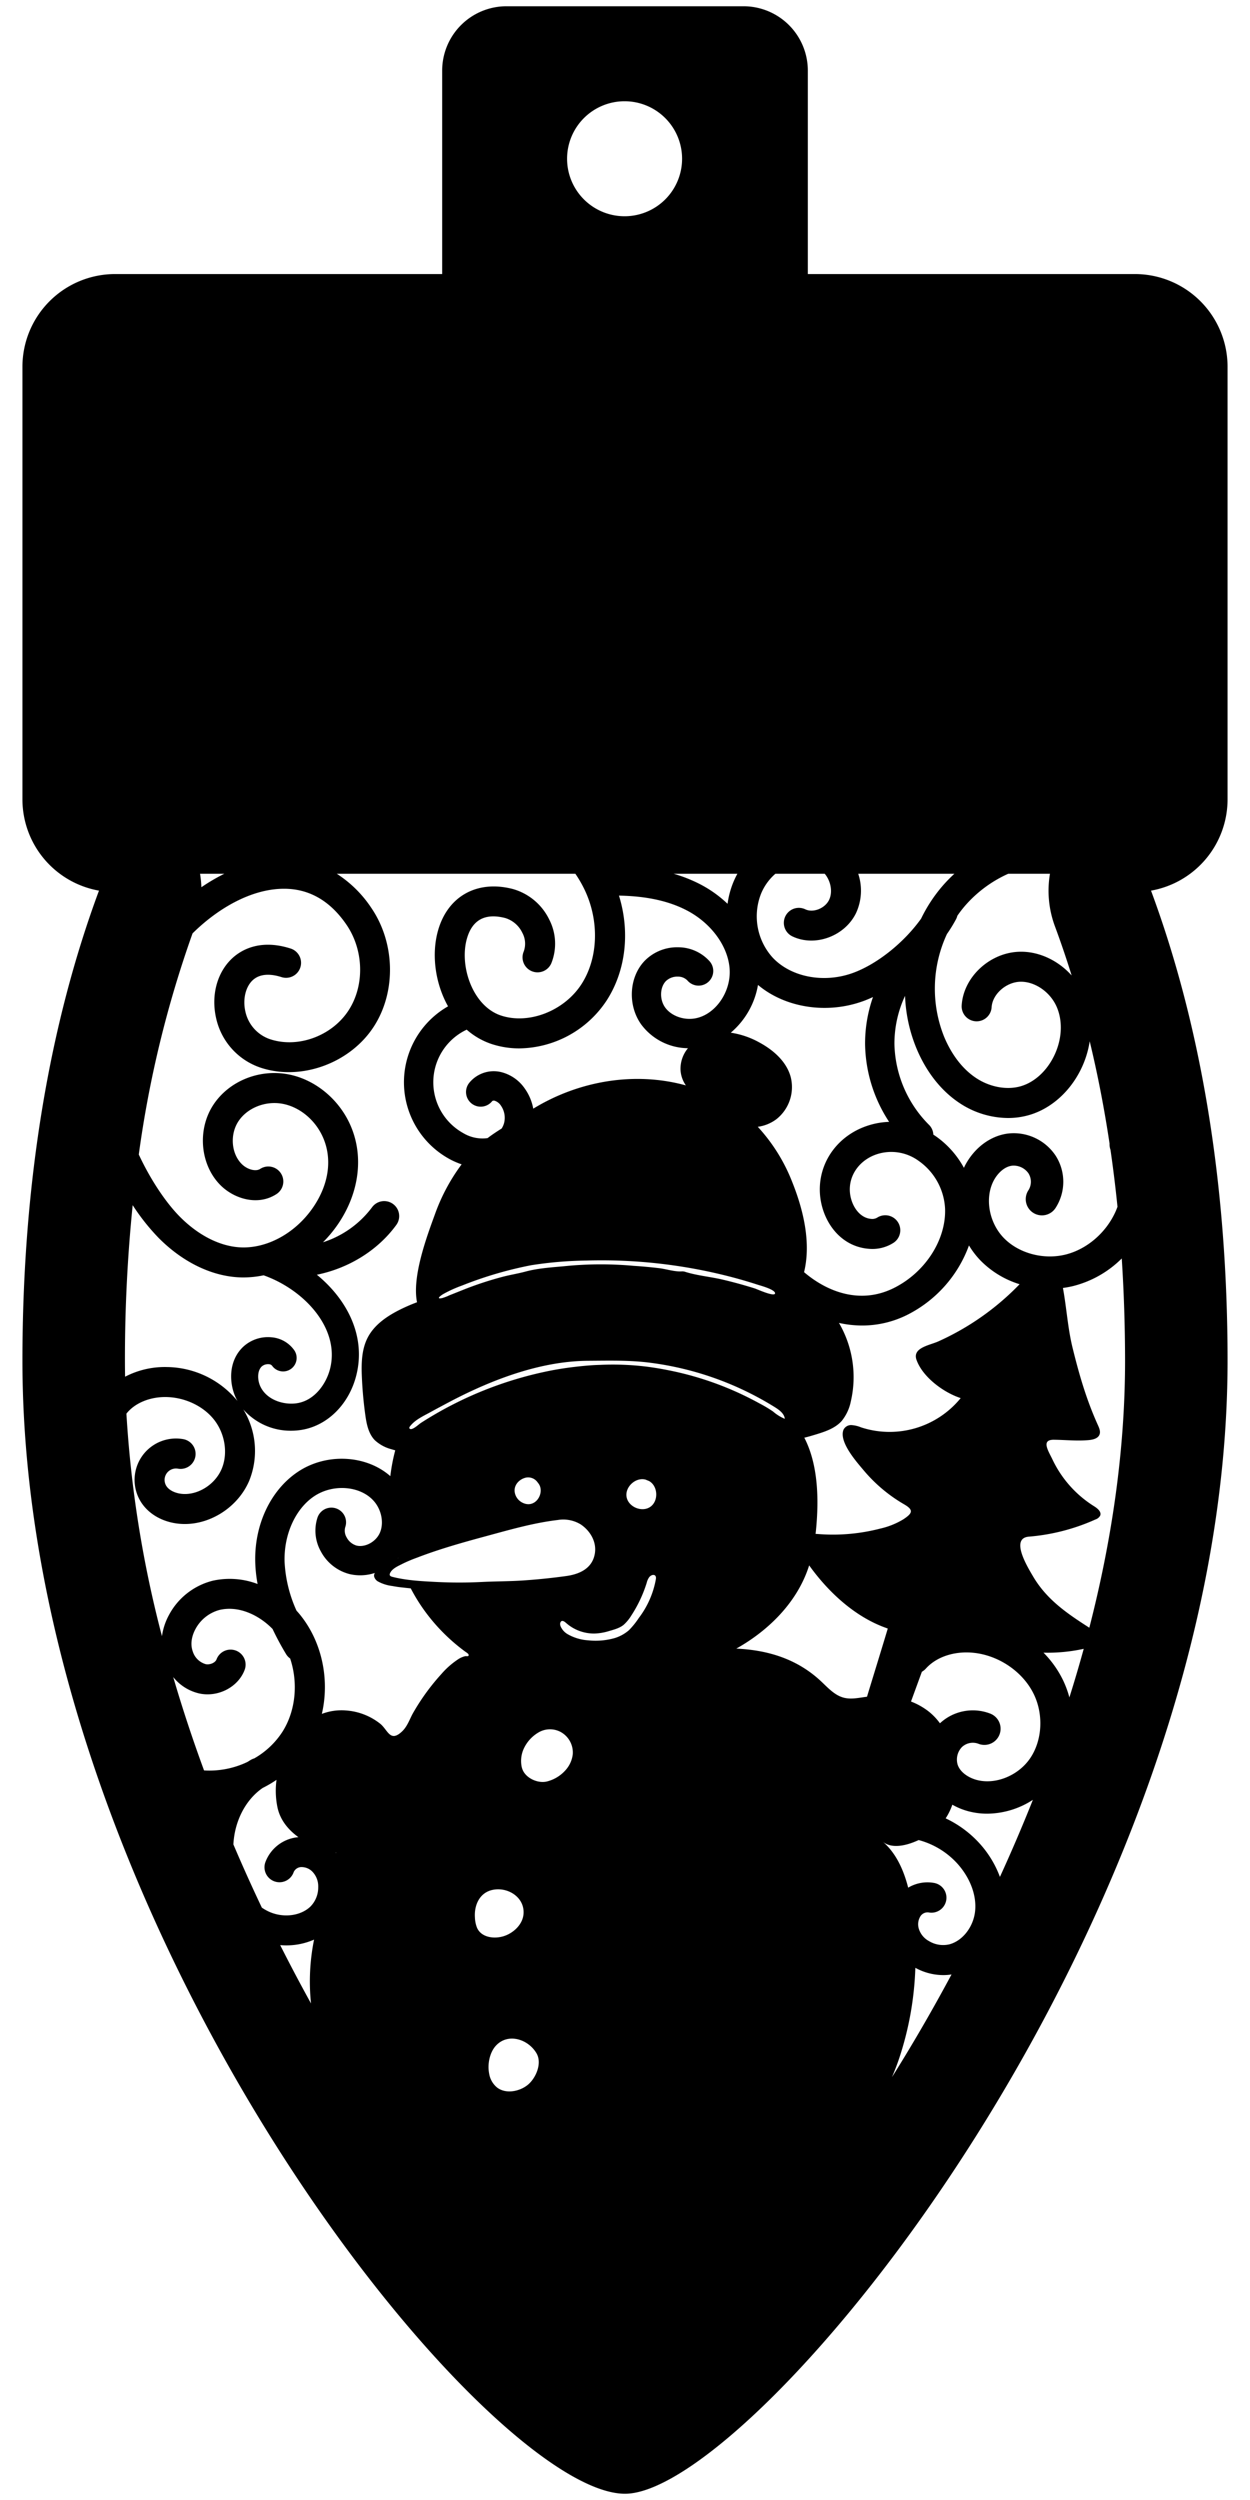 <svg id="Слой_1" data-name="Слой 1" xmlns="http://www.w3.org/2000/svg" viewBox="0 0 500 1000"><title>Flags light bulbs</title><path d="M491.025,319.746V146.703a37.081,37.081,0,0,0-37.081-37.081H323.131V28.25A25.75,25.75,0,0,0,297.381,2.5H202.619a25.75,25.75,0,0,0-25.75,25.75v81.372H46.056A37.081,37.081,0,0,0,8.975,146.703V319.746a37.083,37.083,0,0,0,30.617,36.508C20.102,408.794,8.975,472.004,8.975,544.291c0,225.27,185.404,453.209,241.025,453.209,51.501,0,241.025-227.939,241.025-453.209,0-72.287-11.126-135.497-30.617-188.037A37.083,37.083,0,0,0,491.025,319.746ZM373.795,753.205a14.983,14.983,0,0,0-10.524,1.867c-1.844-7.233-4.937-13.979-10.292-18.516,3.492,3.068,9.409,1.835,14.484-.536a32.012,32.012,0,0,1,15.765,9.736c4.922,5.641,7.412,12.397,6.831,18.539-.596,6.311-4.892,11.953-10.214,13.416a10.929,10.929,0,0,1-8.264-1.281,8.409,8.409,0,0,1-4.112-5.133,6.084,6.084,0,0,1,.791-4.93,3.438,3.438,0,0,1,3.102-1.411,6,6,0,1,0,2.434-11.751Zm22.405-67.723a19.304,19.304,0,0,0-20.222,3.835,24.113,24.113,0,0,0-4.572-4.772,27.623,27.623,0,0,0-7.005-3.931q1.503-4.114,3.005-8.228.671-1.838,1.343-3.676a6.468,6.468,0,0,0,1.604-1.287c4.962-5.5,13.835-7.742,22.606-5.717,8.979,2.075,16.885,8.248,20.631,16.109,3.897,8.177,3.281,18.423-1.533,25.497-4.803,7.059-14.109,10.752-21.641,8.588-2.845-.817-6.27-2.821-7.347-5.998a7.221,7.221,0,0,1,1.673-7.044,6.349,6.349,0,0,1,6.566-1.371,6.482,6.482,0,0,0,4.893-12.006Zm-3.931,52.384A43.034,43.034,0,0,0,378.264,727.345a24.522,24.522,0,0,0,2.669-5.468,26.918,26.918,0,0,0,5.904,2.485,29.093,29.093,0,0,0,8.034,1.11,33.983,33.983,0,0,0,18.283-5.542c-4.267,10.741-8.7,21.036-13.183,30.831A41.306,41.306,0,0,0,392.269,737.866Zm-3.737-208.421a105.236,105.236,0,0,1-13.168,7.101c-3.546,1.597-10.508,2.522-8.753,7.419,2.489,6.948,10.917,13.098,17.665,15.274a36.663,36.663,0,0,1-39.872,11.697,12.116,12.116,0,0,0-3.787-.902,3.392,3.392,0,0,0-3.202,1.825c-2.015,4.936,5.475,13.182,8.271,16.53a61.069,61.069,0,0,0,16.065,13.4c3.834,2.25,3.216,3.557-.49,5.986A30.934,30.934,0,0,1,352.129,611.428a75.451,75.451,0,0,1-24.606,2.207c-.421-.032-.854-.06-1.291-.082.28-2.434.473-4.881.599-7.323.542-10.554-.37-22.018-5.106-31.153,1.442-.337,2.873-.761,4.27-1.184,3.888-1.178,7.982-2.483,10.688-5.514a18.068,18.068,0,0,0,3.649-7.827,43.033,43.033,0,0,0-4.75-31.388,42.592,42.592,0,0,0,9.255,1.042,40.234,40.234,0,0,0,17.837-4.151,50.338,50.338,0,0,0,24.917-27.882,33.203,33.203,0,0,0,4.631,6.049,37.289,37.289,0,0,0,15.615,9.467A105.036,105.036,0,0,1,388.531,529.445ZM186.377,412.012c.1-.049.192-.105.287-.159a28.938,28.938,0,0,0,10.051,5.78,35.292,35.292,0,0,0,11.009,1.723,42.45,42.45,0,0,0,34.998-19.256c7.658-11.926,9.334-27.415,4.866-41.858,11.039.197,19.974,2.16,27.211,5.957,9.623,5.049,16.311,14.132,17.037,23.14.765,9.475-5.861,18.857-14.181,20.079-4.484.658-9.255-1.167-11.601-4.439-2.259-3.153-2.134-7.966.273-10.511a6.553,6.553,0,0,1,4.786-1.819,5.211,5.211,0,0,1,3.854,1.549,5.871,5.871,0,1,0,8.825-7.744,16.931,16.931,0,0,0-12.46-5.544,18.183,18.183,0,0,0-13.535,5.489c-6.222,6.578-6.788,17.743-1.288,25.417a23.562,23.562,0,0,0,18.676,9.468,12.859,12.859,0,0,0-2.965,8.907,11.995,11.995,0,0,0,1.196,4.395,13.193,13.193,0,0,0,.938,1.578c-20.463-5.649-42.8-1.854-61.052,9.305a20.078,20.078,0,0,0-3.41-8.078,16.206,16.206,0,0,0-9.476-6.561A12.609,12.609,0,0,0,187.736,433.092,5.868,5.868,0,1,0,196.92,440.397a1.37,1.37,0,0,1,.933-.11,4.732,4.732,0,0,1,2.502,1.948,8.503,8.503,0,0,1,1.27,7.012,8.112,8.112,0,0,1-.961,2.16c-1.847,1.154-3.666,2.35-5.406,3.661-.075.056-.145.117-.22.174a14.931,14.931,0,0,1-9.78-2.022,23.25,23.25,0,0,1,1.119-41.208ZM329.892,349.5c2.462,2.938,3.261,7.348,1.728,10.488-1.655,3.39-6.361,5.242-9.504,3.735a6,6,0,0,0-5.187,10.821c9.038,4.333,20.943-.009,25.474-9.291A21.354,21.354,0,0,0,343.289,349.5h38.476a58.711,58.711,0,0,0-4.858,5.002,60.092,60.092,0,0,0-8.468,12.961c-6.696,9.382-17.269,17.991-27.027,21.624-11.674,4.347-24.993,1.841-32.387-6.092a24.628,24.628,0,0,1-4.538-25.673,21.292,21.292,0,0,1,5.673-7.821Zm60.405,59.021a6.013,6.013,0,0,0,6.352-5.626c.316-5.217,5.801-10.08,11.508-10.202,5.82-.12,11.935,4.103,14.524,10.055,2.556,5.874,2.111,13.31-1.19,19.891-2.909,5.802-7.574,10.08-12.799,11.739-5.639,1.789-12.655.561-18.31-3.207-6.717-4.477-10.62-11.398-12.711-16.417a51.762,51.762,0,0,1,1.108-41.145,59.048,59.048,0,0,0,3.635-5.917,5.999,5.999,0,0,0,.519-1.375,47.342,47.342,0,0,1,3.072-3.991A49.94,49.94,0,0,1,403.304,349.5h16.68a40.98,40.98,0,0,0,1.984,21.014q3.575,9.636,6.692,19.679c-5.369-5.987-13.037-9.679-20.761-9.497-11.901.256-22.539,10.089-23.229,21.474A6.001,6.001,0,0,0,390.297,408.521ZM355.65,448.749a30.444,30.444,0,0,0-8.678,1.551c-11.198,3.712-18.671,13.381-19.04,24.634-.369,11.287,6.851,23.569,19.572,24.585a15.649,15.649,0,0,0,9.887-2.387,6,6,0,1,0-6.549-10.056,3.849,3.849,0,0,1-2.383.481c-5.331-.426-8.716-6.668-8.535-12.23.202-6.172,4.45-11.524,10.822-13.636a18.558,18.558,0,0,1,16.736,2.674,24.84,24.84,0,0,1,10.546,19.101c.451,12.54-8.04,25.625-20.648,31.821-13.264,6.519-26.418,1.533-35.753-6.42,2.873-11.769-.282-24.884-4.663-35.87a70.081,70.081,0,0,0-13.856-22.28,15.846,15.846,0,0,0,7.495-3.07,16.381,16.381,0,0,0,5.636-17.007c-1.74-6.159-7.012-10.719-12.654-13.742a33.624,33.624,0,0,0-11.281-3.818,32.118,32.118,0,0,0,10.89-19.106c7.095,5.971,16.707,9.184,26.609,9.184a45.351,45.351,0,0,0,15.794-2.824c1.196-.445,2.398-.966,3.6-1.52a56.271,56.271,0,0,0-3.164,18.875A58.015,58.015,0,0,0,355.65,448.749Zm-62.215-96.105a34.918,34.918,0,0,0-2.408,8.883,47.655,47.655,0,0,0-10.773-7.724A57.658,57.658,0,0,0,269.433,349.5h25.528A34.528,34.528,0,0,0,293.435,352.644Zm-81.017,153.456a153.784,153.784,0,0,1,22.15-1.878,205.573,205.573,0,0,1,58.332,6.671q5.143,1.359,10.206,3.002c.979.318,7.063,1.925,6.923,3.483a.268.268,0,0,1-.029.101c-.636,1.194-7.229-1.834-8.086-2.104q-6.343-1.993-12.819-3.52c-5.024-1.184-10.405-1.616-15.308-3.212a5.686,5.686,0,0,0-.876-.102c-2.858.27-6.41-.935-9.28-1.274q-5.098-.604-10.223-.936a145.09,145.09,0,0,0-27.952.178c-5.006.454-10.312.802-15.184,2.106-3.348.895-6.513,1.359-9.691,2.236a137.219,137.219,0,0,0-13.799,4.48c-2.333.917-4.654,1.863-6.988,2.777a19.775,19.775,0,0,1-2.927,1.127c-2.632.552-.666-.973.465-1.631a50.503,50.503,0,0,1,7.504-3.396A153.346,153.346,0,0,1,212.418,506.1Zm189.106-10.907c-5.947-6.126-7.691-15.983-4.056-22.926,1.373-2.623,4.026-5.574,7.355-5.99a7.225,7.225,0,0,1,6.562,3.057,6.355,6.355,0,0,1,.021,6.709,6.482,6.482,0,1,0,10.774,7.21,19.311,19.311,0,0,0,.099-20.946,20.13,20.13,0,0,0-19.064-8.894c-7.042.88-13.484,5.68-17.233,12.841-.151.289-.272.59-.413.884a36.893,36.893,0,0,0-11.238-12.626c-.33-.229-.665-.439-.998-.655a5.828,5.828,0,0,0-1.675-3.865,47.159,47.159,0,0,1-13.885-32.399,45.241,45.241,0,0,1,4.247-19.254,61.046,61.046,0,0,0,4.573,21.032c3.914,9.392,9.838,16.926,17.134,21.787a35.377,35.377,0,0,0,19.474,6.041,30.136,30.136,0,0,0,9.121-1.382c8.292-2.632,15.544-9.119,19.895-17.797a38.669,38.669,0,0,0,3.666-11.502q4.777,19.798,7.942,40.929a6.458,6.458,0,0,0,.37,2.467q1.626,11.22,2.8,22.795c-.264.724-.547,1.445-.874,2.158-3.841,8.378-11.479,14.878-19.934,16.965C417.395,504.001,407.483,501.333,401.524,495.192ZM249.833,40.5a23,23,0,1,1-23,23A23,23,0,0,1,249.833,40.5Zm-19.69,309a48.103,48.103,0,0,1,3.856,6.732c5.787,12.396,5.248,27.07-1.375,37.383-6.891,10.73-21.023,16.27-32.17,12.616-11.469-3.761-16.843-19.995-13.645-30.928,2.171-7.422,7.312-10.143,15.279-8.092a11.171,11.171,0,0,1,6.833,5.891,9.111,9.111,0,0,1,.565,7.509,6,6,0,1,0,11.061,4.654,21.056,21.056,0,0,0-.874-17.493,23.145,23.145,0,0,0-14.589-12.182c-14.128-3.641-25.822,2.774-29.791,16.343-2.799,9.571-1.3,21.257,3.922,30.603a34.982,34.982,0,0,0,.33,60.939,30.251,30.251,0,0,0,5.105,2.259,76.479,76.479,0,0,0-10.73,20.129c-3.271,8.957-9.158,24.855-7.111,35.04a69.199,69.199,0,0,0-7.406,3.254c-4.921,2.524-9.695,5.877-12.267,10.773-2.529,4.814-2.624,10.507-2.386,15.939q.329,7.545,1.361,15.037c.503,3.655,1.249,7.533,3.818,10.179a15.567,15.567,0,0,0,6.682,3.616c.492.155.988.293,1.485.431a73.967,73.967,0,0,0-1.963,10.328c-9.637-8.482-25.625-9.454-37.187-1.591-10.888,7.403-17.339,21.33-16.837,36.345a56.199,56.199,0,0,0,.93,8.386A31.429,31.429,0,0,0,85.131,632.279a27.398,27.398,0,0,0-17.536,13.703,25.04,25.04,0,0,0-2.81,8.494A456.587,456.587,0,0,1,50.568,565.459c3.307-4.223,9.409-6.786,16.057-6.642,7.509.175,14.821,3.689,19.083,9.173,4.368,5.621,5.545,13.511,2.93,19.634-2.622,6.139-9.336,10.418-15.612,9.947-2.914-.217-5.479-1.492-6.537-3.25a4.566,4.566,0,0,1,4.726-6.847A6,6,0,0,0,73.351,575.666a16.566,16.566,0,0,0-17.145,24.843c3.093,5.142,9.048,8.517,15.928,9.029.602.045,1.203.067,1.805.067,10.743-.001,21.361-7.031,25.733-17.268a31.825,31.825,0,0,0-2.366-28.592A25.17,25.17,0,0,0,116.428,572.29a26.06,26.06,0,0,0,4.433-.379c10.332-1.784,18.847-10.384,21.695-21.91,3.859-15.618-3.713-30.189-15.81-40.107,12.55-2.545,24.265-9.599,31.781-19.924a6,6,0,1,0-9.702-7.062,39.586,39.586,0,0,1-19.636,14.006,51.136,51.136,0,0,0,5.972-7.195c8.857-12.946,10.541-28.169,4.501-40.72-4.858-10.096-14.341-17.504-24.748-19.334-11.54-2.028-23.426,2.904-29.579,12.272-6.589,10.03-5.25,24.231,3.047,32.331,5.456,5.324,14.846,8.183,22.238,3.347a6,6,0,0,0-6.571-10.041c-1.732,1.133-5.07.267-7.285-1.894-4.256-4.155-4.884-11.85-1.399-17.155,3.506-5.337,10.69-8.235,17.472-7.041,6.666,1.171,12.801,6.044,16.012,12.717,4.217,8.765,2.908,19.241-3.592,28.741-7.212,10.541-18.911,16.803-29.806,15.957-7.95-.619-16.285-4.942-23.468-12.174-5.797-5.836-11.921-15.142-16.466-24.915a440.69,440.69,0,0,1,21.502-88.455C86.849,363.624,100.33,355.5,113.627,355.5c.042,0,.084,0,.125 0,10.015.038,18.384,4.896,24.875,14.44,6.914,10.165,7.259,24.21.839,34.157-6.507,10.082-19.781,15.14-30.879,11.763a15.028,15.028,0,0,1-10.44-11.27c-1.104-4.863.091-9.903,2.971-12.541,3.269-2.994,8.042-2.309,11.471-1.207a6,6,0,0,0,3.672-11.425c-12.313-3.957-19.851.671-23.248,3.781-6.141,5.624-8.658,14.837-6.569,24.045a26.998,26.998,0,0,0,18.65,20.096c16.036,4.877,35.147-2.315,44.454-16.735,8.959-13.881,8.548-33.378-.999-47.414A47.331,47.331,0,0,0,134.705,349.5Zm-7.078,258.502a13.42,13.42,0,0,1,9.144,1.712c3.718,2.445,6.468,6.83,5.756,11.537-.933,6.172-6.224,8.436-11.49,9.166q-8.542,1.183-17.151,1.766c-2.563.174-5.127.258-7.691.325-2.925.077-5.851.132-8.777.277a182.767,182.767,0,0,1-18.582-.012c-5.786-.302-11.635-.595-17.296-2.024-.954-.241-1.398-.656-.873-1.659.939-1.794,3.241-2.705,4.917-3.578a55.657,55.657,0,0,1,5.738-2.428c3.025-1.169,6.085-2.239,9.166-3.24,6.163-2.003,12.407-3.729,18.656-5.42C203.999,611.875,213.362,609.159,223.065,608.002Zm-12.663-16.962a4.596,4.596,0,0,1,4.575,1.815l.447.588c2.654,3.611-1.203,10.336-6.51,7.595a5.701,5.701,0,0,1-2.562-2.642C204.689,594.794,207.33,591.715,210.402,591.04ZM159.278,623.215c-.054.023-.108.047-.162.069.046-.05.092-.1.138-.151C159.262,623.16,159.269,623.188,159.278,623.215ZM134.33,741.145c-.038-.043-.081-.084-.119-.127.179.034.361.077.538.108A1.009,1.009,0,0,0,134.33,741.145Zm-29.597,21.902c-3.819-8.042-7.635-16.479-11.375-25.271.448-9.116,4.711-17.759,11.7-22.588a47.652,47.652,0,0,0,5.549-3.25,32.881,32.881,0,0,0,.381,11.012c1.06,5.003,4.266,8.956,8.393,11.926-.156.013-.312.021-.468.039a15.429,15.429,0,0,0-12.805,10.083,6,6,0,1,0,11.379,3.811,3.44,3.44,0,0,1,2.781-1.97,6.071,6.071,0,0,1,4.657,1.798,8.412,8.412,0,0,1,2.366,6.137,10.929,10.929,0,0,1-3.053,7.785c-3.944,3.863-10.981,4.735-16.734,2.073A19.327,19.327,0,0,1,104.734,763.047Zm8.229-70.312a32.761,32.761,0,0,1-11.271,10.629,5.991,5.991,0,0,0-1.371.587c-.432.255-.855.523-1.274.796a35.317,35.317,0,0,1-17.427,3.425c-4.406-11.992-8.565-24.471-12.332-37.352a18.575,18.575,0,0,0,10.62,6.609c7.418,1.5,15.277-2.594,17.888-9.316A6,6,0,1,0,86.611,663.768c-.514,1.321-2.616,2.242-4.328,1.898a7.646,7.646,0,0,1-5.127-4.935c-1.375-3.701.041-7.269,1.007-9.066a15.456,15.456,0,0,1,9.682-7.698c7.913-1.838,15.989,2.29,21.183,7.627a111.549,111.549,0,0,0,5.403,10.053,5.844,5.844,0,0,0,1.629,1.752C119.285,673.028,118.353,684.251,112.963,692.734ZM49.975,544.291a610.8,610.8,0,0,1,3.097-62.225,85.359,85.359,0,0,0,10.398,13.118c9.209,9.271,20.236,14.839,31.051,15.681q1.422.111,2.852.11a39.415,39.415,0,0,0,8.07-.853c16.166,5.731,30.596,21.156,26.611,37.285-1.489,6.028-6.097,12.646-13.034,13.844-5.23.903-12.206-1.104-14.842-6.601-1.229-2.563-1.363-6.287.542-8.082a3.841,3.841,0,0,1,2.829-.884,1.679,1.679,0,0,1,1.271.589,5.409,5.409,0,1,0,8.806-6.283,12.342,12.342,0,0,0-9.021-5.072,14.594,14.594,0,0,0-11.303,3.778c-6.044,5.695-5.728,14.688-2.877,20.632.175.365.372.717.567,1.069a37.073,37.073,0,0,0-28.088-13.577,34.393,34.393,0,0,0-16.868,3.868C50,548.559,49.975,546.427,49.975,544.291ZM89.746,349.5a75.016,75.016,0,0,0-9.193,5.395A41.278,41.278,0,0,0,80.017,349.5Zm22.33,428.545c.805.068,1.611.111,2.414.111a27.523,27.523,0,0,0,11.14-2.315,84.276,84.276,0,0,0-1.224,25.538C120.417,794.161,116.274,786.362,112.077,778.045Zm73.926-115.554a9.035,9.035,0,0,0-2.977,1.373,32.641,32.641,0,0,0-6.458,5.73,87.85,87.85,0,0,0-10.632,14.39c-.481.809-.957,1.626-1.367,2.474-1.036,2.142-1.968,4.418-3.688,6.063-4.778,4.567-5.671-.347-8.65-2.909a24.776,24.776,0,0,0-13.79-5.421,22.057,22.057,0,0,0-9.699,1.37c3.172-13.668.129-28.811-8.807-39.768-.431-.529-.882-1.032-1.334-1.534a53.539,53.539,0,0,1-4.76-19.434c-.363-10.861,4.231-21.162,11.705-26.244,7.86-5.345,19.292-4.217,24.463,2.412,2.788,3.575,3.557,8.625,1.87,12.281-1.626,3.521-5.874,5.789-9.275,4.954a6.558,6.558,0,0,1-3.945-3.263,5.211,5.211,0,0,1-.557-4.117,5.87,5.87,0,0,0-11.092-3.848,16.93,16.93,0,0,0,1.334,13.573,18.122,18.122,0,0,0,11.458,9.057,18.668,18.668,0,0,0,10.154-.457,1.962,1.962,0,0,0-.305,1.415,3.252,3.252,0,0,0,1.527,1.993,15.927,15.927,0,0,0,5.67,1.81c.917.165,1.845.323,2.799.45q2.313.274,4.657.51a71.909,71.909,0,0,0,4.624,7.678,74.121,74.121,0,0,0,9.169,10.845q2.497,2.438,5.215,4.635,1.356,1.096,2.762,2.127c.352.258,1.324.813,1.379,1.282C187.554,662.774,186.71,662.361,186.002,662.491Zm4.78,108.553a12.56,12.56,0,0,1-.815-4.075c-.297-4.314,1.384-8.95,5.699-10.615q.216-.084.43-.151c6.219-1.968,13.81,2.3,13.322,9.306-.297,4.275-4.035,7.731-7.94,8.961C197.752,775.644,192.499,775.081,190.782,771.045ZM211.069,833.97c-3.253,2.63-8.729,3.749-12.254,1.027a9.001,9.001,0,0,1-3.133-5.441c-.811-3.964.252-8.637,2.652-11.255,4.859-5.3,12.98-2.621,16.272,3.021C216.947,825.335,214.345,831.321,211.069,833.97ZM229.11,701.676a11.443,11.443,0,0,1-2.579,6.024,14.719,14.719,0,0,1-7.678,4.871c-3.569.921-8.378-1.179-9.812-4.667a7.626,7.626,0,0,1-.36-1.123,11.855,11.855,0,0,1,.687-7,14.632,14.632,0,0,1,6.168-6.88,9.04,9.04,0,0,1,8.646-.156A9.369,9.369,0,0,1,229.11,701.676Zm33.238-70.008a36.05,36.05,0,0,1-6.829,15.533,31.908,31.908,0,0,1-3.943,4.883,15.819,15.819,0,0,1-5.619,3.126,27.919,27.919,0,0,1-10.593.929,18.995,18.995,0,0,1-8.199-2.406,6.695,6.695,0,0,1-2.909-3.174,2.526,2.526,0,0,1-.201-1.154,1.403,1.403,0,0,1,.117-.44c.57-1.252,1.745-.237,2.374.322a16.844,16.844,0,0,0,11.313,4.126,21.692,21.692,0,0,0,5.766-.996c1.966-.574,4.282-1.168,5.87-2.518a16.422,16.422,0,0,0,2.973-3.599,52.429,52.429,0,0,0,6.229-13.216,6.23,6.23,0,0,1,1.013-2.237C260.834,629.511,262.709,629.618,262.348,631.668Zm-2.208-28.942c-3.343,2.344-8.801.082-9.508-3.938-.707-4.021,3.654-8.007,7.595-6.944l1.452.601C263.219,594.481,263.484,600.383,260.141,602.726Zm.358-55.817q-1.034-.148-2.07-.278a110.87,110.87,0,0,0-18.397-.681c-3.589.095-7.192.445-10.755.876q-4.276.516-8.511,1.315a149.412,149.412,0,0,0-52.386,21.015c-.841.539-3.282,2.898-4.337,2.425-.747-.346.018-1.141.328-1.5,1.959-2.263,4.814-3.592,7.395-5.002q4.271-2.334,8.579-4.599c16.549-8.658,35.875-16.033,54.798-16.161,8.468-.057,16.741-.298,25.184.81a124.199,124.199,0,0,1,49.683,17.787c1.774,1.113,3.692,2.541,3.916,4.623a17.448,17.448,0,0,1-4.702-2.929,51.579,51.579,0,0,0-5.462-3.259,125.968,125.968,0,0,0-36.292-13.233Q264.002,547.416,260.499,546.91Zm37.409,110.524c10.867-6.843,20.233-16.598,24.818-28.594q.509-1.332.938-2.689c7.825,10.924,18.697,20.935,31.437,25.252.064.021-7.278,23.9-7.934,26.078-.128.426-.247.824-.362,1.211-.101.013-.203.021-.304.035-2.995.402-6.069,1.107-8.994.348-3.677-.954-6.356-4-9.131-6.594-9.504-8.887-21.148-12.455-33.853-13.034C295.664,658.8,296.796,658.134,297.908,657.433Zm58.884,173.426q1.538-3.587,2.797-7.272a127.586,127.586,0,0,0,6.551-36.463,23.326,23.326,0,0,0,11.185,2.917,21.792,21.792,0,0,0,3.285-.257c-6.431,12.013-12.604,22.719-18.139,31.87Q359.673,826.283,356.792,830.86ZM427.753,678.973a38.988,38.988,0,0,0-2.461-6.734,41.105,41.105,0,0,0-7.896-11.171,67.639,67.639,0,0,0,16.096-1.539Q430.781,669.397,427.753,678.973Zm7.979-27.882c-8.798-5.637-17.021-11.204-22.497-20.513-2.201-3.741-9.294-15.298-1.695-15.918a81.002,81.002,0,0,0,26.641-6.871,3.34,3.34,0,0,0,1.886-1.524c.625-1.514-1.048-2.908-2.441-3.77a44.578,44.578,0,0,1-16.617-18.656c-1.651-3.467-4.727-8.001.57-7.941,4.642.053,9.138.554,13.803.151,1.75-.151,3.824-.612,4.438-2.258.44-1.18-.087-2.478-.605-3.625-4.635-10.25-7.471-20.035-10.164-30.957-1.946-7.892-2.409-16.059-3.879-24.026a38.732,38.732,0,0,0,4.125-.77,42.158,42.158,0,0,0,19.405-11.028q1.296,19.988,1.324,40.904C450.025,581.16,444.42,617.262,435.732,651.091Z"/><polygon points="226.956 700.267 226.954 700.275 226.959 700.262 226.956 700.267"/><path d="M235.9,614.095l-.002.02c-.001.009.001.018 0.0.027Z"/></svg>